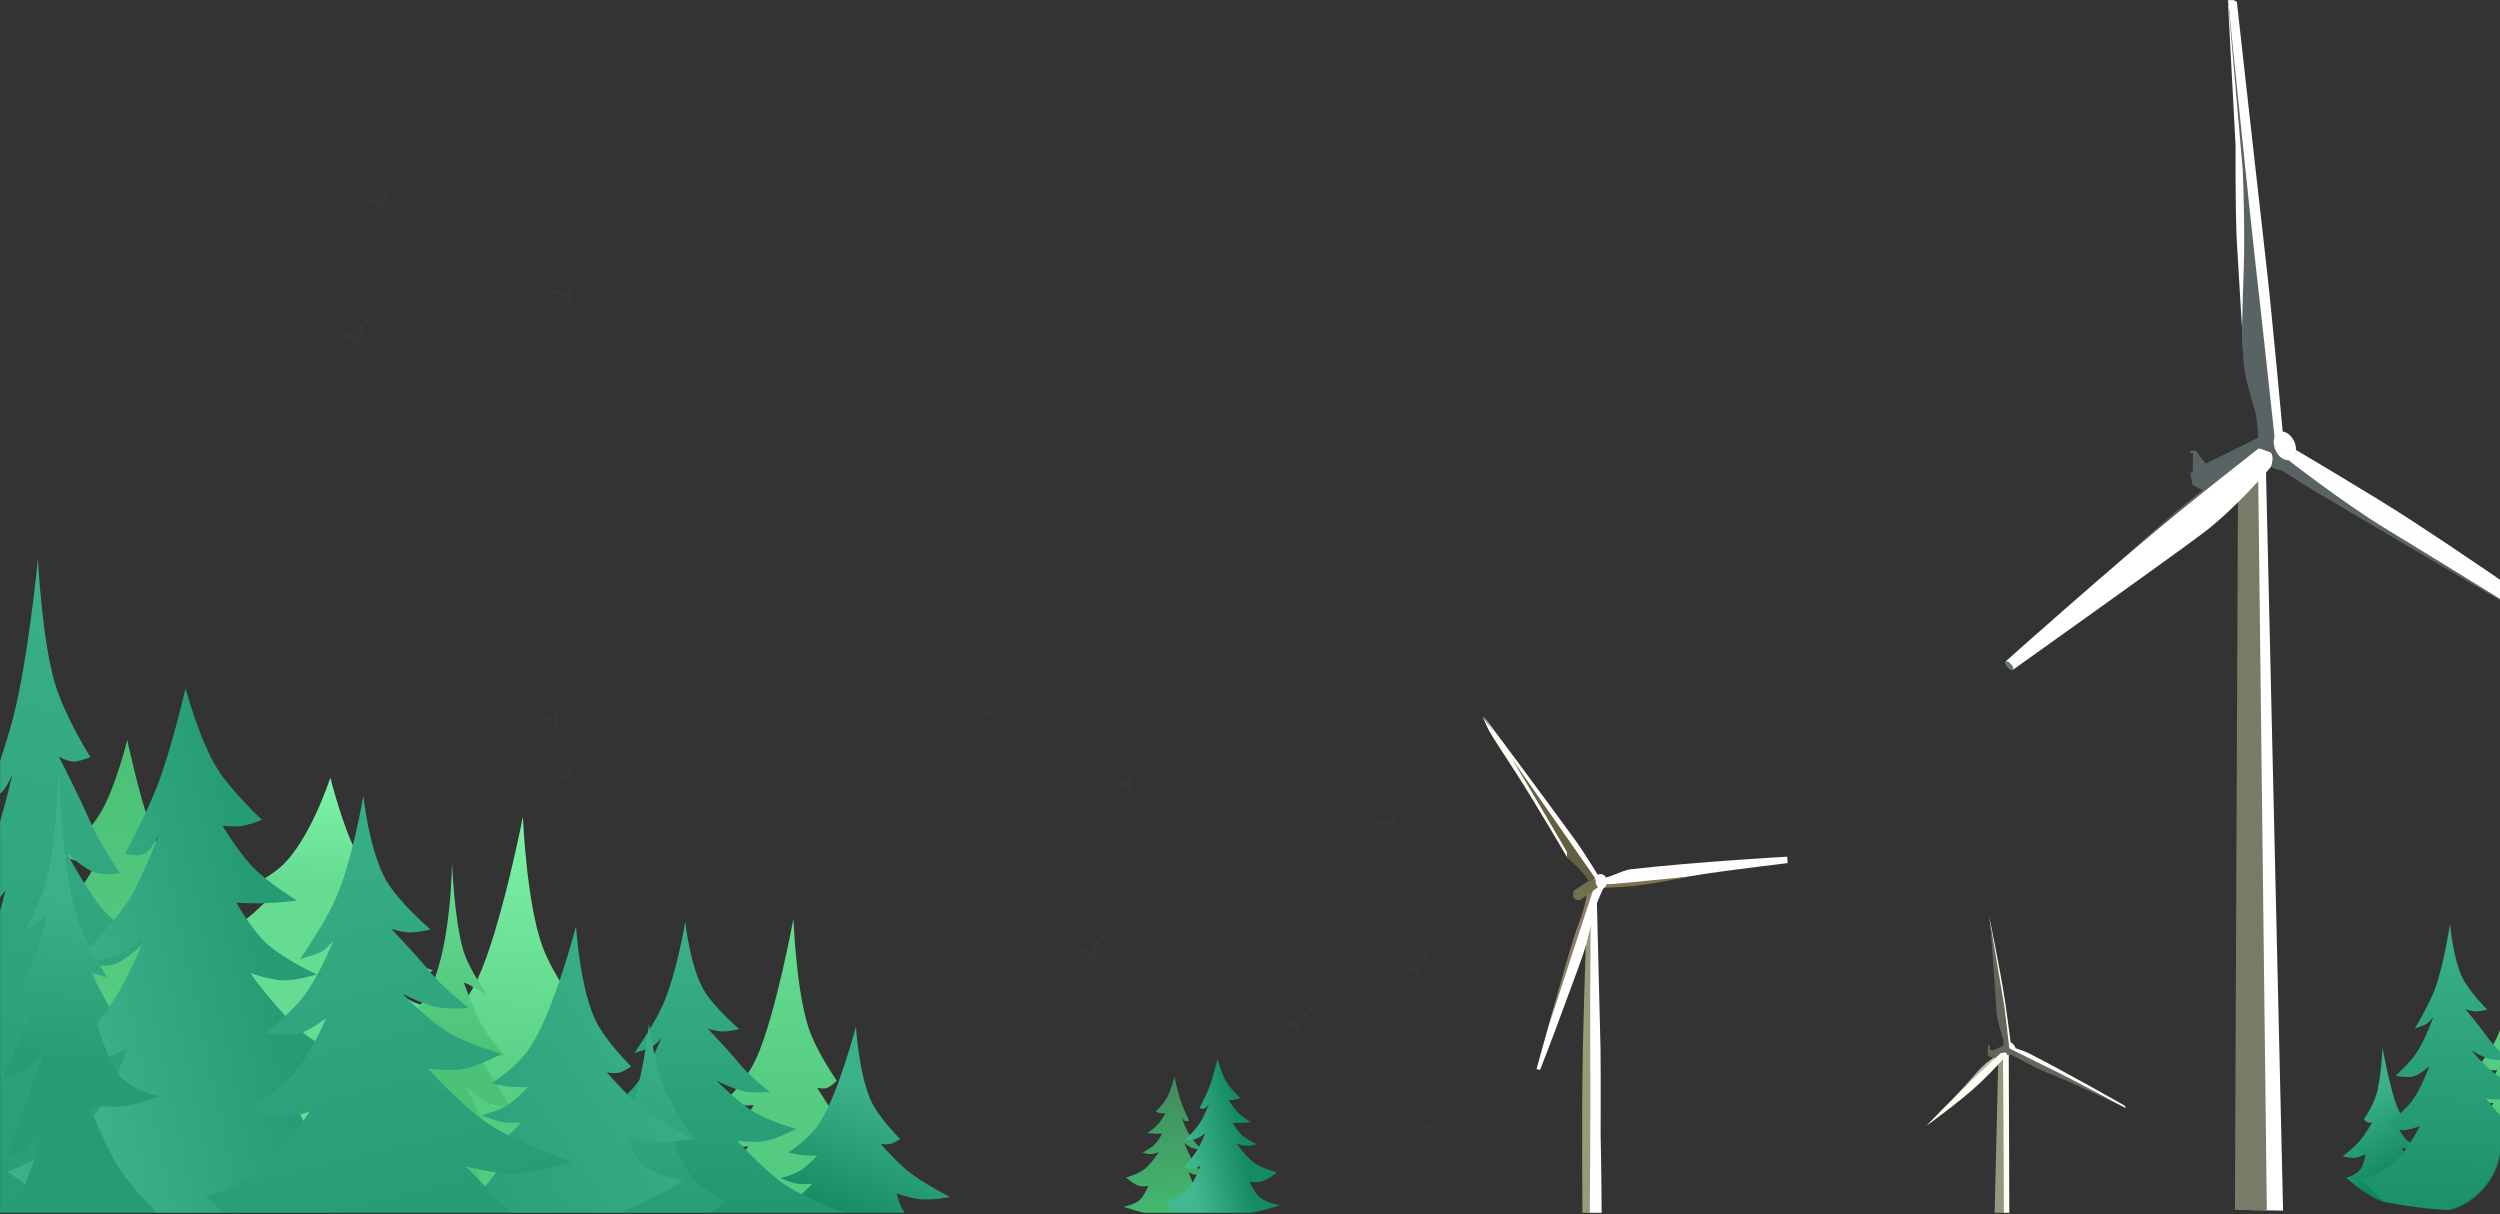 <svg width="1919" height="932" viewBox="0 0 1919 932" fill="none" xmlns="http://www.w3.org/2000/svg">
<rect x="0" y="0" width="1919" height="932" fill="#333333" stroke="none"/>
<mask id="mask0" mask-type="alpha" maskUnits="userSpaceOnUse" x="0" y="0" width="1920" height="932">
<path d="M0 0H1920V876.03C1920 906.406 1895.38 931.03 1865 931.03H0V0Z" fill="url(#paint0_linear)"/>
</mask>
<g mask="url(#mask0)">
<path d="M410.376 857.109L419.966 896.495L412.174 905.583L421.165 900.13L429.556 931.032H393.594L398.389 909.219L404.383 928.003L401.386 900.13L410.376 857.109Z" fill="#269C75"/>
<path d="M457.777 911.055L461.523 931.034H453.531L457.777 911.055Z" fill="#55CB81"/>
<path d="M1541.92 808.803L1542.34 932.283L1537.76 932.024L1537.5 811.982L1541.92 808.803Z" fill="#FFFEF5"/>
<path d="M1533.79 816.919L1531.06 931.648L1538.03 932.043L1537.5 811.985L1533.79 816.919Z" fill="#94967E"/>
<path d="M1517.68 822.867C1526.12 813.058 1535.98 808.472 1535.98 808.472L1499.39 843.093C1499.39 843.093 1509.23 832.677 1517.68 822.867Z" fill="#B8B8AD"/>
<path d="M1556.91 808.287C1553.29 806.449 1547.17 804.649 1547.17 804.649C1547.17 804.649 1546.66 803.072 1545.94 802.178C1545.17 801.22 1543.32 799.972 1543.32 799.972C1543.32 799.972 1541.01 781.411 1539.22 769.561C1535.28 743.556 1526.85 703.36 1526.85 703.36C1526.85 703.36 1532.58 743.635 1536.48 769.406C1538.41 782.112 1541.5 801.926 1541.5 801.926C1541.5 801.926 1540.58 806.044 1543.58 807.531C1544.78 808.125 1546.98 808.067 1546.98 808.067C1546.98 808.067 1554.64 813.444 1563.57 817.923C1570.87 821.587 1580.92 825.473 1588.32 828.927C1598.01 833.447 1631.68 850.587 1631.68 850.587L1631.09 848.839C1631.09 848.839 1586.58 823.342 1556.91 808.287Z" fill="#FFFDF7"/>
<path d="M1586.73 826.777C1604.41 835.822 1631.68 850.585 1631.68 850.585C1631.68 850.585 1589.61 830.37 1570.82 823.133C1557.76 817.592 1545.61 810.16 1544.47 809.98C1543.35 809.804 1542.65 809.685 1541.75 809.484C1537.92 810.638 1536.47 811.928 1536.47 811.928C1536.47 811.928 1534.68 812.292 1530.98 811.96C1529.04 811.786 1525.55 810.934 1525.63 809.599L1525.77 807.206C1525.84 805.871 1525.78 806.161 1525.86 805.497C1526.07 803.726 1526.04 802.42 1526.04 802.42C1526.04 802.42 1526.92 801.535 1527.4 802.498C1527.63 802.948 1527.15 805.226 1527.57 805.594C1528.21 806.149 1529.58 806.394 1529.58 806.394L1537.68 802.737L1537.93 798.293C1537.93 798.293 1532.6 783.245 1532.37 775.345C1532.14 767.444 1527.62 707.86 1527.62 707.86L1538.66 773.3L1542.37 804.717C1542.37 804.717 1545.62 806.367 1547.7 807.42C1562.89 815.094 1571.58 819.031 1586.73 826.777Z" fill="#64655D"/>
<path d="M1513.55 829.147C1499.62 842.541 1478.64 864.206 1478.64 864.206C1478.64 864.206 1504.43 845.717 1519.22 831.869C1528.01 823.643 1540.71 809.766 1540.71 809.766C1540.71 809.766 1540.43 808.236 1539.44 807.979C1538.45 807.722 1535.64 808.45 1535.64 808.45C1535.64 808.45 1522.07 820.951 1513.55 829.147Z" fill="#FFFEF5"/>
<path d="M1717.94 357.303L1739.08 349.204L1752.49 929.277L1718.47 928.683L1717.94 357.303Z" fill="white"/>
<path d="M1717.94 357.303L1733.2 349.102L1740.02 929.059L1715.53 928.632L1717.94 357.303Z" fill="#777C69"/>
<path d="M1743.93 347.95C1746.06 351.543 1743.75 358.635 1743.75 358.635C1743.75 358.635 1742.34 351.053 1738.57 349.192C1735.76 347.807 1730.55 349.052 1730.55 349.052C1730.55 349.052 1698.65 373.132 1678.64 389.118C1647.25 414.196 1599.99 455.437 1599.99 455.437C1599.99 455.437 1646.01 412.922 1676.89 387.306C1698.19 369.636 1732.44 343.296 1732.44 343.296C1732.44 343.296 1741.47 343.778 1743.93 347.95Z" fill="#5A6364"/>
<path d="M1539.4 507.819C1539.4 507.819 1620.79 434.99 1675.05 390.834C1697.75 372.353 1733.75 344.207 1733.75 344.207C1733.75 344.207 1741.23 344.551 1743.49 347.939C1745.7 351.269 1743.31 358.179 1743.31 358.179C1743.31 358.179 1716.47 390.221 1690.3 409.805C1664.13 429.388 1545.08 514.153 1545.08 514.153L1539.4 507.819Z" fill="#FFFFFD"/>
<path d="M1543.66 509.745C1545.23 511.514 1545.89 513.498 1545.13 514.177C1544.36 514.857 1542.47 513.973 1540.89 512.203C1539.32 510.434 1538.66 508.45 1539.43 507.771C1540.19 507.091 1542.09 507.975 1543.66 509.745Z" fill="#657576"/>
<path d="M1693.02 355.969L1733.9 335.751L1736.93 340.703L1690.88 376.417L1682.94 372.27L1681.32 362.89L1683.11 362.476L1683.37 347.784L1681.14 347.745L1681.17 345.964L1685.62 346.042L1693.02 355.969Z" fill="#5A6364"/>
<path d="M1746.22 343.986C1744.81 340.061 1742.62 346.595 1742.62 346.595C1742.62 346.595 1746.6 348 1743.76 357.748C1743.24 359.521 1752.15 361.458 1752.15 361.458C1752.15 361.458 1759.2 366.038 1764.12 369.242C1780.12 379.652 1981.36 497.285 1981.36 497.285C1981.36 497.285 1859.76 422.126 1824.5 401.024C1814.88 395.269 1758.09 353.104 1758.09 353.104C1758.09 353.104 1749.62 353.402 1746.22 343.986Z" fill="#5A6364"/>
<path d="M2027.71 520.823C2027.71 520.823 1921.1 444.903 1849.85 398.672C1820.03 379.323 1760.91 344.523 1760.91 344.523C1760.91 344.523 1764.04 349.571 1759.48 349.842C1753.69 350.186 1755.87 352.62 1755.87 352.62C1755.87 352.62 1798.92 386.327 1832.42 406.507C1865.91 426.687 2024.96 525.212 2024.96 525.212L2027.71 520.823Z" fill="#FEFFFD"/>
<path d="M1716 111.433C1716 111.433 1715.77 161.808 1716.95 184.486C1717.95 203.654 1721.79 264.288 1721.79 264.288L1725.8 238.973C1725.8 238.973 1724.06 134.563 1724.25 123.601C1724.44 112.64 1709.98 -2.68 1709.98 -2.68L1716 111.433Z" fill="#FEFFFD"/>
<path d="M1709.97 -2.683C1709.97 -2.683 1721.17 98.693 1728.1 183.342C1731 218.771 1745.89 337.741 1745.89 337.741C1745.89 337.741 1744.98 334.425 1749.1 332.453C1750.9 331.594 1752.23 331.615 1752.23 331.615C1752.23 331.615 1743.86 239.752 1739.37 200.907C1734.88 162.062 1717.02 1.448 1717.02 1.448L1709.97 -2.683Z" fill="#FEFFFD"/>
<path d="M1721.46 129.784C1721.46 129.784 1722.84 156.606 1722.6 192.152C1722.48 210.409 1720.13 255.793 1721.31 266.502C1722.48 277.21 1720.59 282.076 1731.13 316.106C1732.36 320.093 1733.46 335.297 1733.46 335.297L1733.32 343.756L1743.49 347.496L1745.81 342.638L1745.93 335.515C1745.93 335.515 1735.82 241.392 1731.33 202.547C1726.84 163.702 1709.97 -2.684 1709.97 -2.684L1721.46 129.784Z" fill="#5A6364"/>
<path d="M1761.16 339.115C1763.66 344.95 1762.44 351.08 1758.42 352.807C1754.4 354.533 1749.11 351.203 1746.6 345.367C1744.1 339.532 1745.32 333.402 1749.34 331.676C1753.36 329.949 1758.65 333.28 1761.16 339.115Z" fill="#FFFFFD"/>
<path d="M1371.88 657.592C1371.88 657.592 1302.98 661.433 1251.39 667.268C1248.68 667.575 1243.67 669.559 1240.16 671.012C1236.85 672.385 1232.31 673.785 1232.31 673.785L1233.4 679.066C1233.4 679.066 1262.9 677.366 1281.65 674.962C1292.93 673.518 1299.17 672.171 1310.41 670.526C1334.48 667.005 1372.18 662.539 1372.18 662.539L1371.88 657.592Z" fill="#FEFCFC"/>
<path d="M1230.87 681.512L1233.4 679.065L1296.42 672.91C1296.42 672.91 1269.85 678.534 1252.56 680.182C1244.12 680.987 1230.87 681.512 1230.87 681.512Z" fill="#7C744D"/>
<path d="M1214.68 934.588L1220.32 933.097C1220.32 933.097 1222.02 913.924 1221.88 902.445C1221.72 889.331 1221.89 882.338 1221.75 869.224C1221.75 869.224 1222.31 830.94 1222.09 806.182L1221.07 745.897L1221.07 683.639L1218.55 686.086C1218.55 686.086 1215.87 760.73 1214.95 808.147C1214.01 857.022 1214.68 934.588 1214.68 934.588Z" fill="#989B79"/>
<path d="M1220.32 933.097L1229.46 932.537C1229.46 932.537 1229.32 914.622 1229.18 903.144C1229.02 890.03 1228.79 882.679 1228.65 869.565C1228.65 869.565 1228.81 830.924 1228.59 806.166L1225.5 681.076L1221.07 683.639C1221.07 683.639 1220.42 760.072 1220.71 808.558C1221.01 857.441 1220.32 933.097 1220.32 933.097Z" fill="#FFFEFE"/>
<path d="M1227.29 672.946L1225.12 674.988C1225.12 674.988 1220.83 671.261 1217.33 666.299C1211.33 655.591 1201.39 643.596 1196.42 636.643C1174.69 606.273 1138.76 549.656 1138.76 549.656C1138.76 549.656 1181.68 607.132 1208.73 644.292C1216.41 654.844 1227.29 672.946 1227.29 672.946Z" fill="#FEFFFE"/>
<path d="M1187.01 626.528C1191.87 634.716 1201.97 652.347 1201.97 652.347L1204.03 654.894L1203.1 658.389C1203.1 658.389 1179.07 617.229 1163.16 592.469C1154.79 579.453 1144.21 563.839 1142.01 559.008C1139.8 554.178 1138.02 550.086 1138.02 550.086C1138.02 550.086 1147.09 561.983 1152.6 569.818C1168.58 592.528 1172.84 602.645 1187.01 626.528Z" fill="#FDFDF1"/>
<path d="M1219.46 676.1L1225.12 674.989L1160.22 581.953C1160.22 581.953 1181.73 617.523 1195.13 640.543C1197.98 645.434 1201.29 650.86 1202.39 653.084C1203.49 655.308 1202.14 657.3 1203.1 658.388C1204.05 659.475 1210.47 664.771 1214.48 669.531C1216.55 671.996 1219.46 676.1 1219.46 676.1Z" fill="#635F42"/>
<path d="M1182.15 821.237L1179.44 820.639C1179.44 820.639 1194.69 763.713 1206.99 728.047C1213.25 709.898 1223.26 681.98 1223.26 681.98L1227.4 680.962L1230.87 681.513C1230.87 681.513 1226.95 689.898 1225.53 694.063C1221.56 705.743 1221.11 712.057 1217.81 723.946C1214.55 735.757 1207.29 754.085 1202.52 767.28C1191.54 797.654 1182.15 821.237 1182.15 821.237Z" fill="#FEFFFE"/>
<path d="M1218.77 683.402L1223.26 681.981L1189.18 786.432C1189.18 786.432 1199.93 745.702 1208.02 719.964C1211.53 708.808 1214.94 702.202 1217.31 690.749C1217.96 687.601 1218.77 683.402 1218.77 683.402Z" fill="#8A8164"/>
<path d="M1233.61 676.375C1233.8 679.527 1231.75 682.218 1229.01 682.386C1226.28 682.553 1223.91 680.134 1223.72 676.981C1223.52 673.829 1225.58 671.138 1228.31 670.97C1231.05 670.803 1233.42 673.222 1233.61 676.375Z" fill="#FFFDFD"/>
<path d="M1208.09 683.671L1219.47 676.099L1225.13 674.988C1225.13 674.988 1224.57 676.691 1224.93 678.055C1225.29 679.381 1226.64 681.006 1226.64 681.006L1219.69 686.015L1212.74 691.025C1212.74 691.025 1209.16 690.91 1208.06 689.402C1206.83 687.718 1208.09 683.671 1208.09 683.671Z" fill="#70714F"/>
<path d="M273.496 654.401C262.67 633.439 253.574 596.915 253.574 596.915C253.574 596.915 237.801 645.814 215.182 665.655C202.306 676.949 177.61 687.249 177.61 687.249C177.61 687.249 184.566 689.679 189.187 689.961C198.648 690.538 212.555 682.978 212.555 682.978C212.555 682.978 197.871 699.427 186.56 707.284C173.966 716.033 151.399 723.962 151.399 723.962C151.399 723.962 163.644 730.651 172.185 731.821C183.138 733.321 200.158 727.411 200.158 727.411C200.158 727.411 179.243 743.185 164.867 751.533C154.169 757.746 136.721 765.868 136.721 765.868C136.721 765.868 148.605 774.928 157.464 776.208C166.637 777.534 180.79 771.707 180.79 771.707C180.79 771.707 172.264 788.211 164.09 796.197C152.111 807.902 126.562 815.31 126.562 815.31C126.562 815.31 149.163 823.173 163.658 821.011C172.187 819.738 184.703 813.982 184.703 813.982C184.703 813.982 177.991 835.335 167.917 843.435C153.343 855.154 121.352 847.475 121.352 847.475C121.352 847.475 147.132 873.161 167.226 883.137C222.985 910.816 272.258 897.927 323.362 861.413C343.632 846.929 368.337 815.143 368.337 815.143C368.337 815.143 328.507 823.655 310.325 809.028C301.041 801.559 292.166 783.846 292.166 783.846C292.166 783.846 318.46 795.636 333.91 789.638C343.637 785.863 355.128 772.684 355.128 772.684C355.128 772.684 331.458 775.344 317.988 769.465C306.56 764.477 292.77 749.107 292.77 749.107C292.77 749.107 304.014 752.439 311.319 751.957C319.914 751.39 332.364 744.928 332.364 744.928C332.364 744.928 304.621 735.955 293.245 721.812C285.835 712.599 277.496 691.713 277.496 691.713C277.496 691.713 287.823 701.421 293.634 699.48C297.31 698.252 305.383 692.266 305.383 692.266C305.383 692.266 282.263 671.375 273.496 654.401Z" fill="url(#paint1_linear)"/>
<path d="M648.279 915.874C656.494 926.565 674.132 930.756 674.132 930.756C674.132 930.756 634.373 965.623 606.26 972.517C569.961 981.419 513.336 953.43 513.336 953.43C513.336 953.43 534.427 955.703 545.182 945.44C552.685 938.282 560.548 919.881 560.548 919.881C560.548 919.881 550.772 923.702 545.632 919.585C541.998 916.673 538.374 907.945 538.374 907.945C544.966 905.832 549.024 906.523 555.255 902.533C563.91 896.99 574.3 879.92 574.3 879.92C574.3 879.92 567.432 880.628 563.113 879.698C557.871 878.57 550.161 873.693 550.161 873.693C550.161 873.693 559.766 870.085 565.227 865.371C571.12 860.284 578.579 848.393 578.579 848.393C578.579 848.393 571.736 848.808 567.392 848.171C562.987 847.524 556.255 845.076 556.255 845.076C556.255 845.076 571.702 832.206 581.093 811.083C595.25 779.241 609.046 705.305 609.046 705.305C609.046 705.305 611.076 759.927 620.648 788.877C626.762 807.369 642.321 829.541 642.321 829.541C642.321 829.541 637.961 834.113 634.763 835.138C631.903 836.055 627.306 834.99 627.306 834.99C627.306 834.99 638.814 853.978 647.315 864.126C659.09 878.182 680.376 893.52 680.376 893.52C680.376 893.52 665.5 897.652 656.087 895.912C647.856 894.391 639.407 889.833 639.407 889.833C639.407 889.833 641.535 907.096 648.279 915.874Z" fill="url(#paint2_linear)"/>
<path d="M10.12 883.416C-3.704 897.25 -33.225 902.462 -33.225 902.462C-33.225 902.462 18.539 920.595 52.634 925.764C96.801 932.46 124.825 943.992 166.573 925.776C184.621 917.902 209.759 897.64 209.759 897.64C209.759 897.64 172.134 881.809 155.934 860.063C144.21 844.326 134.222 812.756 134.222 812.756C134.222 812.756 142.076 818.053 147.629 819.309C155.683 821.132 168.471 816.623 168.471 816.623C168.471 816.623 148.952 792.133 139.245 774.011C132.071 760.619 123.425 737.953 123.425 737.953C123.425 737.953 132.368 745.717 138.809 749.014C149.255 754.359 167.403 755.266 167.403 755.266C167.403 755.266 143.55 730.389 132.442 710.495C123.763 694.95 114.606 667.657 114.606 667.657C114.606 667.657 118.906 678.66 124.335 681.103C128.505 682.98 135.725 680.877 135.725 680.877C135.725 680.877 122.602 654.018 115.95 635.805C106.633 610.293 97.679 567.969 97.679 567.969C97.679 567.969 88.902 603.724 77.747 622.923C68.783 638.349 49.865 657.575 49.865 657.575C49.865 657.575 57.864 661.153 63.233 661.856C67.657 662.436 74.622 661.63 74.622 661.63C74.622 661.63 64.484 679.735 56.114 689.277C46.455 700.288 28.035 712.566 28.035 712.566C28.035 712.566 40.767 714.188 48.956 714.425C55.628 714.617 66.041 714.085 66.041 714.085C66.041 714.085 57.088 730.844 49.391 739.422C38.239 751.849 15.617 762.824 15.617 762.824C15.617 762.824 28.289 767.119 36.577 766.955C44.866 766.79 57.38 761.996 57.38 761.996C57.38 761.996 37.391 792.81 20.165 805.926C3.573 818.559 -26.937 827.32 -26.937 827.32C-26.937 827.32 -6.234 846.554 9.526 849.329C17.601 850.751 30.408 848.914 30.408 848.914C30.408 848.914 20.679 872.848 10.12 883.416Z" fill="url(#paint3_linear)"/>
<path d="M450.542 874.654C460.793 887.238 482.783 892.192 482.783 892.192C482.783 892.192 433.27 933.141 398.24 941.209C353.007 951.628 282.396 918.633 282.396 918.633C282.396 918.633 308.686 921.335 322.079 909.281C331.421 900.873 341.2 879.244 341.2 879.244C341.2 879.244 329.02 883.724 322.608 878.875C318.074 875.446 313.548 865.177 313.548 865.177C321.762 862.7 326.819 863.519 334.581 858.835C345.362 852.328 358.29 832.268 358.29 832.268C358.29 832.268 349.732 833.091 344.347 831.991C337.813 830.657 328.197 824.912 328.197 824.912C328.197 824.912 340.164 820.681 346.965 815.145C354.303 809.171 363.585 795.197 363.585 795.197C363.585 795.197 355.057 795.676 349.642 794.92C344.151 794.154 335.757 791.265 335.757 791.265C335.757 791.265 354.994 776.151 366.674 751.323C384.28 713.896 401.384 626.965 401.384 626.965C401.384 626.965 403.981 691.205 415.947 725.264C423.59 747.019 443.011 773.116 443.011 773.116C443.011 773.116 437.582 778.487 433.597 779.688C430.034 780.763 424.301 779.504 424.301 779.504C424.301 779.504 438.669 801.849 449.277 813.796C463.97 830.343 490.52 848.41 490.52 848.41C490.52 848.41 471.984 853.249 460.25 851.189C449.988 849.389 439.452 844.017 439.452 844.017C439.452 844.017 442.125 864.321 450.542 874.654Z" fill="url(#paint4_linear)"/>
<path d="M296.19 904.593C283.13 919.243 256.757 937.007 256.757 937.007C256.757 937.007 323.747 943.913 366.869 943.86C379.558 943.844 399.356 943.215 399.356 943.215C399.356 943.215 387.731 932.991 381.549 925.493C368.795 910.025 358.272 880.767 358.272 880.767C358.272 880.767 366.05 887.929 370.963 891.813C377.716 897.151 388.574 898.241 388.574 898.241C388.574 898.241 380.651 881.882 375.607 871.386C368.475 856.543 357.446 833.337 357.446 833.337C357.446 833.337 367.08 843.034 375.175 846.541C381.567 849.311 392.746 850.711 392.746 850.711C392.746 850.711 384.75 838.558 379.898 830.632C373.574 820.302 364.432 803.826 364.432 803.826C364.432 803.826 369.892 809.1 374.546 810.403C379.199 811.706 387.041 810.155 387.041 810.155C387.041 810.155 374.744 795.943 369.116 785.658C363.656 775.679 356.07 754.285 356.07 754.285C361.956 755.933 367.834 761.324 373.72 762.972C373.72 762.972 360.081 744.524 355.638 729.44C348.506 705.229 346.961 661.83 346.961 661.83C346.961 661.83 346.532 723.947 331.12 757.039C323.634 773.113 306.72 791.415 306.72 791.415L319.175 788.908L304.574 811.792L319.49 806.977C319.49 806.977 310.268 832.691 300.166 845.77C290.19 858.688 262.956 862.324 262.956 862.324C262.956 862.324 287.756 869.28 300.559 868.356C308.346 867.795 320.551 867.96 320.551 867.96C320.551 867.96 307.781 891.592 296.19 904.593Z" fill="url(#paint5_linear)"/>
<path d="M697.362 934.173C705.632 941.632 723.292 944.645 723.292 944.645C723.292 944.645 683.722 968.567 655.65 973.174C619.402 979.123 562.633 959.38 562.633 959.38C562.633 959.38 583.734 961.084 594.434 954.036C601.897 949.121 609.662 936.415 609.662 936.415C609.662 936.415 599.907 939.004 594.746 936.119C591.096 934.079 587.426 928.008 587.426 928.008C594.006 926.583 598.067 927.088 604.276 924.36C612.901 920.571 623.198 908.803 623.198 908.803C623.198 908.803 616.335 909.252 612.011 908.581C606.764 907.768 599.029 904.341 599.029 904.341C599.029 904.341 608.614 901.898 614.049 898.664C619.914 895.175 627.308 886.979 627.308 886.979C627.308 886.979 620.469 887.225 616.121 886.757C611.714 886.282 604.969 884.544 604.969 884.544C604.969 884.544 620.345 875.718 629.623 861.136C643.609 839.153 657.008 787.995 657.008 787.995C657.008 787.995 659.329 825.864 669.055 845.986C675.267 858.84 690.944 874.301 690.944 874.301C690.944 874.301 686.608 877.444 683.416 878.135C680.561 878.753 675.958 877.987 675.958 877.987C675.958 877.987 687.567 891.217 696.121 898.302C707.97 908.115 729.336 918.875 729.336 918.875C729.336 918.875 714.484 921.648 705.063 920.385C696.824 919.281 688.351 916.071 688.351 916.071C688.351 916.071 690.571 928.048 697.362 934.173Z" fill="url(#paint6_linear)"/>
<path d="M1811.95 897.429C1808.45 902.169 1800.93 904.038 1800.93 904.038C1800.93 904.038 1817.86 919.452 1829.83 922.487C1845.3 926.405 1869.45 913.971 1869.45 913.971C1869.45 913.971 1860.46 914.992 1855.88 910.454C1852.69 907.288 1849.34 899.144 1849.34 899.144C1849.34 899.144 1853.51 900.83 1855.7 899.003C1857.25 897.711 1858.8 893.843 1858.8 893.843C1855.99 892.912 1854.26 893.221 1851.61 891.458C1847.92 889.008 1843.5 881.456 1843.5 881.456C1843.5 881.456 1846.43 881.764 1848.27 881.35C1850.51 880.847 1853.8 878.682 1853.8 878.682C1853.8 878.682 1849.7 877.09 1847.38 875.006C1844.87 872.757 1841.7 867.496 1841.7 867.496C1841.7 867.496 1844.61 867.675 1846.47 867.39C1848.34 867.1 1851.21 866.012 1851.21 866.012C1851.21 866.012 1844.64 860.322 1840.65 850.974C1834.63 836.881 1828.79 804.146 1828.79 804.146C1828.79 804.146 1827.89 828.338 1823.8 841.166C1821.18 849.36 1814.54 859.19 1814.54 859.19C1814.54 859.19 1816.4 861.212 1817.76 861.664C1818.98 862.068 1820.94 861.593 1820.94 861.593C1820.94 861.593 1816.02 870.01 1812.39 874.51C1807.37 880.743 1798.29 887.551 1798.29 887.551C1798.29 887.551 1804.62 889.371 1808.64 888.594C1812.15 887.914 1815.75 885.89 1815.75 885.89C1815.75 885.89 1814.83 893.537 1811.95 897.429Z" fill="url(#paint7_linear)"/>
<path d="M589.193 935.835L620.335 968.316C620.335 968.316 607.861 973.293 599.687 975.872C544.509 993.283 452.357 974.94 452.357 974.94L428.465 954.552C428.465 954.552 451.819 946.952 464.203 937.337C478.003 926.623 492.794 902.058 492.794 902.058C492.794 902.058 481.476 906.385 474.08 905.67C467.199 905.004 457.403 899.365 457.403 899.365C457.403 899.365 475.082 888.147 483.887 877.984C493.641 866.726 503.121 844.511 503.121 844.511C503.121 844.511 493.444 852.201 486.167 854.132C478.393 856.194 465.658 853.725 465.658 853.725C465.658 853.725 480.726 841.906 488.413 832.27C498.137 820.081 507.682 796.806 507.682 796.806C507.682 796.806 502.616 803.116 498.221 804.584L486.964 808.344C486.964 808.344 501.282 787.617 508.097 772.917C519.149 749.08 526.021 707.554 526.021 707.554C526.021 707.554 529.613 741.622 540.036 759.61C548.165 773.637 567.484 790.027 567.484 790.027C567.484 790.027 559.131 791.853 554.398 791.759C549.665 791.665 543.246 789.546 543.246 789.546C543.246 789.546 559.497 806.612 567.034 815.907C575.151 825.918 590.891 838.287 590.891 838.287C590.891 838.287 579.435 839.159 572.246 837.917C563.152 836.345 550.011 829.509 550.011 829.509C550.011 829.509 566.659 846.507 579.427 853.991C590.935 860.736 610.915 866.564 610.915 866.564C610.915 866.564 596.543 874.492 586.503 876.037C578.575 877.258 565.994 875.63 565.994 875.63C565.994 875.63 585.761 897.557 600.865 908.186C619.949 921.616 654.52 933.148 654.52 933.148C654.52 933.148 631.944 940.543 617.091 940.371C606.071 940.244 589.193 935.835 589.193 935.835Z" fill="url(#paint8_linear)"/>
<path d="M1965.02 875.265C1970.69 883.786 1982.88 887.126 1982.88 887.126C1982.88 887.126 1955.42 914.914 1936 920.409C1910.93 927.504 1871.82 905.197 1871.82 905.197C1871.82 905.197 1886.39 907.008 1893.82 898.829C1899 893.124 1904.43 878.458 1904.43 878.458C1904.43 878.458 1897.68 881.504 1894.13 878.223C1891.62 875.902 1889.11 868.946 1889.11 868.946C1893.67 867.262 1896.47 867.813 1900.77 864.632C1906.75 860.215 1913.93 846.61 1913.93 846.61C1913.93 846.61 1909.18 847.174 1906.2 846.433C1902.58 845.535 1897.26 841.648 1897.26 841.648C1897.26 841.648 1903.89 838.772 1907.66 835.015C1911.73 830.961 1916.88 821.484 1916.88 821.484C1916.88 821.484 1912.16 821.815 1909.16 821.307C1906.11 820.791 1901.46 818.84 1901.46 818.84C1901.46 818.84 1912.13 808.583 1918.62 791.748C1928.4 766.371 1937.92 707.446 1937.92 707.446C1937.92 707.446 1939.33 750.978 1945.94 774.051C1950.16 788.788 1960.91 806.459 1960.91 806.459C1960.91 806.459 1957.9 810.103 1955.69 810.92C1953.71 811.651 1950.54 810.802 1950.54 810.802C1950.54 810.802 1958.48 825.935 1964.36 834.023C1972.49 845.225 1987.19 857.45 1987.19 857.45C1987.19 857.45 1976.92 860.743 1970.41 859.356C1964.73 858.143 1958.89 854.511 1958.89 854.511C1958.89 854.511 1960.36 868.269 1965.02 875.265Z" fill="url(#paint9_linear)"/>
<path d="M1924.21 891.172L1945.72 917.06C1945.72 917.06 1937.11 921.026 1931.46 923.082C1893.35 936.958 1829.71 922.339 1829.71 922.339L1813.21 906.089C1813.21 906.089 1829.34 900.032 1837.89 892.37C1847.42 883.831 1857.63 864.253 1857.63 864.253C1857.63 864.253 1849.82 867.702 1844.71 867.132C1839.96 866.601 1833.19 862.106 1833.19 862.106C1833.19 862.106 1845.4 853.166 1851.48 845.066C1858.22 836.094 1864.77 818.389 1864.77 818.389C1864.77 818.389 1858.08 824.518 1853.06 826.056C1847.69 827.7 1838.89 825.732 1838.89 825.732C1838.89 825.732 1849.3 816.313 1854.61 808.633C1861.33 798.919 1867.92 780.369 1867.92 780.369C1867.92 780.369 1864.42 785.398 1861.38 786.568L1853.61 789.564C1853.61 789.564 1863.5 773.046 1868.2 761.33C1875.84 742.332 1880.58 709.237 1880.58 709.237C1880.58 709.237 1883.06 736.389 1890.26 750.724C1895.88 761.904 1909.22 774.966 1909.22 774.966C1909.22 774.966 1903.45 776.421 1900.18 776.346C1896.91 776.271 1892.48 774.583 1892.48 774.583C1892.48 774.583 1903.7 788.184 1908.91 795.592C1914.52 803.571 1925.39 813.428 1925.39 813.428C1925.39 813.428 1917.47 814.124 1912.51 813.133C1906.23 811.881 1897.15 806.433 1897.15 806.433C1897.15 806.433 1908.65 819.98 1917.47 825.944C1925.42 831.32 1939.22 835.965 1939.22 835.965C1939.22 835.965 1929.29 842.283 1922.36 843.515C1916.88 844.488 1908.19 843.191 1908.19 843.191C1908.19 843.191 1921.84 860.665 1932.27 869.137C1945.46 879.84 1969.33 889.031 1969.33 889.031C1969.33 889.031 1953.74 894.925 1943.48 894.788C1935.87 894.686 1924.21 891.172 1924.21 891.172Z" fill="url(#paint10_linear)"/>
<path d="M88.915 851.271L119.583 911C119.583 911 107.032 920.444 98.817 925.368C43.363 958.604 -48.543 926.139 -48.543 926.139L-72.138 888.721C-72.138 888.721 -48.664 874.225 -36.134 856.18C-22.17 836.068 -7.01 790.247 -7.01 790.247C-7.01 790.247 -18.395 798.466 -25.783 797.264C-32.656 796.146 -42.371 785.85 -42.371 785.85C-42.371 785.85 -24.52 764.739 -15.56 745.737C-5.636 724.686 4.177 683.313 4.177 683.313C4.177 683.313 -5.617 697.744 -12.925 701.448C-20.732 705.407 -33.434 701.041 -33.434 701.041C-33.434 701.041 -18.186 678.861 -10.353 660.854C-0.445 638.077 9.449 594.736 9.449 594.736C9.449 594.736 4.289 606.528 -0.13 609.326L-11.446 616.492C-11.446 616.492 3.185 577.798 10.221 550.411C21.63 506.003 29.123 428.85 29.123 428.85C29.123 428.85 32.208 491.991 42.367 525.184C50.289 551.068 69.37 581.145 69.37 581.145C69.37 581.145 60.987 584.674 56.255 584.58C51.522 584.486 45.132 580.664 45.132 580.664C45.132 580.664 61.134 612.048 68.534 629.164C76.505 647.599 92.066 670.276 92.066 670.276C92.066 670.276 80.593 672.09 73.421 669.906C64.348 667.145 51.304 654.687 51.304 654.687C51.304 654.687 67.704 685.938 80.364 699.605C91.776 711.923 111.675 722.396 111.675 722.396C111.675 722.396 97.181 737.346 87.115 740.384C79.166 742.783 66.606 739.977 66.606 739.977C66.606 739.977 86.052 780.318 101.002 799.78C119.892 824.371 154.301 845.178 154.301 845.178C154.301 845.178 131.609 859.28 116.754 859.213C105.733 859.164 88.915 851.271 88.915 851.271Z" fill="url(#paint11_linear)"/>
<path d="M455.916 942.978C462.33 943.239 514.73 938.774 521.103 937.554C553.995 931.257 556.254 921.456 556.254 921.456C556.254 921.456 537.403 912.947 528.717 900.756C521.715 890.928 515.3 870.259 515.3 870.259L533.833 873.986C533.833 873.986 516.162 851.716 508.971 833.185C502.404 816.262 498.169 785.945 498.169 785.945C498.169 785.945 492.646 840.163 478.175 866.163C472.513 876.338 461.499 889.345 461.499 889.345C461.499 889.345 467.17 889.912 470.794 889.53C475.415 889.042 482.473 886.402 482.473 886.402C482.473 886.402 471.081 909.496 460.973 919.566C451.894 928.609 435.117 935.847 435.117 935.847C435.117 935.847 447.552 942.639 455.916 942.978Z" fill="url(#paint12_linear)"/>
<path d="M492.463 893.247C502.772 902.544 524.782 906.299 524.782 906.299C524.782 906.299 475.463 936.117 440.473 941.859C395.292 949.274 324.535 924.665 324.535 924.665C324.535 924.665 350.836 926.789 364.172 918.005C373.475 911.878 383.152 896.042 383.152 896.042C383.152 896.042 370.994 899.269 364.561 895.673C360.011 893.13 355.438 885.563 355.438 885.563C363.639 883.787 368.7 884.416 376.439 881.016C387.189 876.293 400.024 861.626 400.024 861.626C400.024 861.626 391.47 862.185 386.081 861.349C379.541 860.335 369.899 856.064 369.899 856.064C369.899 856.064 381.846 853.02 388.62 848.989C395.931 844.639 405.147 834.423 405.147 834.423C405.147 834.423 396.622 834.731 391.204 834.147C385.71 833.555 377.303 831.389 377.303 831.389C377.303 831.389 396.469 820.388 408.033 802.212C425.464 774.813 442.166 711.048 442.166 711.048C442.166 711.048 445.059 758.249 457.181 783.33C464.924 799.35 484.463 818.622 484.463 818.622C484.463 818.622 479.06 822.539 475.081 823.4C471.523 824.171 465.785 823.216 465.785 823.216C465.785 823.216 480.254 839.705 490.917 848.536C505.685 860.768 532.316 874.18 532.316 874.18C532.316 874.18 513.804 877.636 502.061 876.062C491.793 874.685 481.232 870.684 481.232 870.684C481.232 870.684 483.999 885.612 492.463 893.247Z" fill="url(#paint13_linear)"/>
<path d="M250.134 883.78C267.08 899.39 303.228 905.317 303.228 905.317C303.228 905.317 239.891 925.641 198.161 931.397C144.105 938.852 109.818 951.787 58.68 931.189C36.573 922.285 5.764 899.414 5.764 899.414C5.764 899.414 51.798 881.655 71.592 857.193C85.917 839.49 98.091 803.95 98.091 803.95C98.091 803.95 88.485 809.901 81.689 811.306C71.833 813.343 56.171 808.239 56.171 808.239C56.171 808.239 80.024 780.693 91.876 760.3C100.635 745.23 111.181 719.716 111.181 719.716C111.181 719.716 100.247 728.444 92.366 732.145C79.588 738.146 57.374 739.132 57.374 739.132C57.374 739.132 86.531 711.158 100.095 688.771C110.694 671.279 121.857 640.555 121.857 640.555C121.857 640.555 116.612 652.94 109.97 655.681C104.868 657.787 96.027 655.405 96.027 655.405C96.027 655.405 112.046 625.177 120.157 604.675C131.519 575.957 142.409 528.304 142.409 528.304C142.409 528.304 153.214 568.594 166.903 590.24C177.902 607.633 201.094 629.325 201.094 629.325C201.094 629.325 191.308 633.339 184.737 634.121C179.322 634.765 170.794 633.844 170.794 633.844C170.794 633.844 183.236 654.257 193.498 665.02C205.342 677.442 227.912 691.307 227.912 691.307C227.912 691.307 212.328 693.109 202.304 693.359C194.137 693.564 181.389 692.944 181.389 692.944C181.389 692.944 192.377 711.838 201.814 721.514C215.486 735.533 243.199 747.94 243.199 747.94C243.199 747.94 227.694 752.753 217.547 752.552C207.4 752.35 192.073 746.925 192.073 746.925C192.073 746.925 216.595 781.673 237.705 796.479C258.038 810.74 295.402 820.668 295.402 820.668C295.402 820.668 270.091 842.291 250.802 845.387C240.92 846.973 225.239 844.88 225.239 844.88C225.239 844.88 237.189 871.857 250.134 883.78Z" fill="url(#paint14_linear)"/>
<path d="M875.383 920.619C871.263 924.742 862.465 926.295 862.465 926.295C862.465 926.295 877.892 931.699 888.053 933.24C901.216 935.235 909.568 938.672 922.01 933.243C927.389 930.896 934.881 924.858 934.881 924.858C934.881 924.858 923.667 920.14 918.839 913.659C915.345 908.969 912.369 899.56 912.369 899.56C912.369 899.56 914.709 901.139 916.364 901.513C918.764 902.057 922.576 900.713 922.576 900.713C922.576 900.713 916.759 893.414 913.866 888.013C911.728 884.022 909.151 877.267 909.151 877.267C909.151 877.267 911.816 879.581 913.736 880.563C916.849 882.157 922.257 882.427 922.257 882.427C922.257 882.427 915.149 875.013 911.838 869.084C909.252 864.451 906.523 856.317 906.523 856.317C906.523 856.317 907.804 859.596 909.422 860.324C910.665 860.884 912.816 860.257 912.816 860.257C912.816 860.257 908.906 852.252 906.923 846.824C904.147 839.221 901.478 826.608 901.478 826.608C901.478 826.608 898.862 837.264 895.538 842.985C892.866 847.583 887.228 853.312 887.228 853.312C887.228 853.312 889.612 854.379 891.212 854.588C892.531 854.761 894.606 854.521 894.606 854.521C894.606 854.521 891.585 859.917 889.09 862.76C886.212 866.042 880.722 869.701 880.722 869.701C880.722 869.701 884.517 870.185 886.957 870.255C888.946 870.312 892.049 870.154 892.049 870.154C892.049 870.154 889.381 875.148 887.087 877.705C883.763 881.408 877.021 884.679 877.021 884.679C877.021 884.679 880.798 885.959 883.268 885.91C885.738 885.861 889.468 884.432 889.468 884.432C889.468 884.432 883.511 893.616 878.377 897.525C873.432 901.29 864.339 903.901 864.339 903.901C864.339 903.901 870.509 909.633 875.206 910.46C877.613 910.884 881.429 910.336 881.429 910.336C881.429 910.336 878.53 917.469 875.383 920.619Z" fill="url(#paint15_linear)"/>
<path d="M966.64 918.711C971.69 923.363 982.463 925.13 982.463 925.13C982.463 925.13 963.587 931.187 951.15 932.902C935.04 935.124 924.822 938.979 909.581 932.84C902.993 930.187 893.811 923.371 893.811 923.371C893.811 923.371 907.53 918.078 913.429 910.788C917.699 905.512 921.327 894.92 921.327 894.92C921.327 894.92 918.464 896.693 916.439 897.112C913.501 897.719 908.834 896.198 908.834 896.198C908.834 896.198 915.942 887.989 919.475 881.911C922.085 877.42 925.228 869.816 925.228 869.816C925.228 869.816 921.969 872.417 919.621 873.52C915.813 875.308 909.192 875.602 909.192 875.602C909.192 875.602 917.882 867.265 921.924 860.593C925.083 855.38 928.41 846.224 928.41 846.224C928.41 846.224 926.846 849.915 924.867 850.732C923.347 851.36 920.712 850.65 920.712 850.65C920.712 850.65 925.486 841.641 927.903 835.531C931.289 826.972 934.535 812.77 934.535 812.77C934.535 812.77 937.755 824.778 941.835 831.229C945.113 836.412 952.024 842.877 952.024 842.877C952.024 842.877 949.108 844.073 947.15 844.306C945.536 844.499 942.994 844.224 942.994 844.224C942.994 844.224 946.702 850.307 949.761 853.515C953.29 857.217 960.017 861.349 960.017 861.349C960.017 861.349 955.372 861.886 952.385 861.961C949.951 862.022 946.152 861.837 946.152 861.837C946.152 861.837 949.426 867.468 952.239 870.352C956.314 874.53 964.573 878.227 964.573 878.227C964.573 878.227 959.952 879.662 956.928 879.602C953.904 879.542 949.336 877.925 949.336 877.925C949.336 877.925 956.644 888.281 962.935 892.693C968.995 896.943 980.131 899.902 980.131 899.902C980.131 899.902 972.587 906.346 966.839 907.269C963.894 907.742 959.22 907.118 959.22 907.118C959.22 907.118 962.782 915.158 966.64 918.711Z" fill="url(#paint16_linear)"/>
<path d="M91.241 896.385C103.295 915.237 127.712 938.024 127.712 938.024C127.712 938.024 65.362 947.438 25.256 947.681C13.455 947.752 -4.955 947.081 -4.955 947.081C-4.955 947.081 5.922 933.773 11.719 924.032C23.679 903.934 33.651 866.017 33.651 866.017C33.651 866.017 26.372 875.335 21.777 880.394C15.463 887.346 5.357 888.835 5.357 888.835C5.357 888.835 12.83 867.619 17.587 854.008C24.315 834.758 34.719 804.665 34.719 804.665C34.719 804.665 25.698 817.276 18.147 821.871C12.184 825.499 1.777 827.391 1.777 827.391C1.777 827.391 9.291 811.615 13.855 801.328C19.801 787.923 28.409 766.546 28.409 766.546C28.409 766.546 23.297 773.408 18.96 775.127C14.624 776.845 7.341 774.896 7.341 774.896C7.341 774.896 18.868 756.425 24.167 743.082C29.309 730.137 36.499 702.411 36.499 702.411C31.014 704.585 25.513 711.601 20.028 713.775C20.028 713.775 32.83 689.815 37.058 670.274C43.845 638.909 45.556 582.767 45.556 582.767C45.556 582.767 45.562 663.103 59.688 705.794C66.548 726.529 82.164 750.078 82.164 750.078L70.595 746.926L84.03 776.418L70.189 770.298C70.189 770.298 78.603 803.489 87.915 820.333C97.113 836.968 122.419 841.475 122.419 841.475C122.419 841.475 99.309 850.65 87.407 849.548C80.168 848.878 68.816 849.179 68.816 849.179C68.816 849.179 80.543 879.653 91.241 896.385Z" fill="url(#paint17_linear)"/>
<path d="M357.639 895.318L396.455 935.803C396.455 935.803 380.908 942.006 370.719 945.221C301.944 966.923 187.085 944.06 187.085 944.06L157.306 918.647C157.306 918.647 186.414 909.174 201.849 897.191C219.051 883.836 237.485 853.218 237.485 853.218C237.485 853.218 223.379 858.612 214.16 857.72C205.584 856.89 193.374 849.861 193.374 849.861C193.374 849.861 215.409 835.879 226.384 823.212C238.541 809.18 250.358 781.49 250.358 781.49C250.358 781.49 238.296 791.075 229.226 793.482C219.536 796.052 203.663 792.974 203.663 792.974C203.663 792.974 222.444 778.244 232.025 766.233C244.145 751.04 256.042 722.03 256.042 722.03C256.042 722.03 249.729 729.895 244.25 731.725L230.22 736.411C230.22 736.411 248.065 710.577 256.56 692.254C270.335 662.543 278.901 610.784 278.901 610.784C278.901 610.784 283.377 653.248 296.37 675.668C306.501 693.152 330.581 713.58 330.581 713.58C330.581 713.58 320.169 715.856 314.27 715.739C308.371 715.622 300.37 712.981 300.37 712.981C300.37 712.981 320.625 734.252 330.019 745.838C340.137 758.316 359.755 773.732 359.755 773.732C359.755 773.732 345.476 774.819 336.516 773.271C325.182 771.312 308.802 762.792 308.802 762.792C308.802 762.792 329.552 783.978 345.466 793.306C359.811 801.714 384.714 808.978 384.714 808.978C384.714 808.978 366.8 818.859 354.287 820.785C344.404 822.307 328.724 820.278 328.724 820.278C328.724 820.278 353.362 847.607 372.187 860.856C395.974 877.595 439.063 891.969 439.063 891.969C439.063 891.969 410.924 901.186 392.412 900.972C378.676 900.813 357.639 895.318 357.639 895.318Z" fill="url(#paint18_linear)"/>
<path d="M413 593.871L432.672 595.095C432.672 595.095 434.853 591.172 437.974 588.45L445.966 581.48C445.966 581.48 438.588 589.828 437.172 593.097C435.003 598.104 435.976 602.39 435.976 602.39C435.976 602.39 432.321 598.512 428.172 597.034C423.247 595.279 413 593.871 413 593.871Z" fill="#545454" fill-opacity="0.1"/>
<path d="M813.66 724.211L837.084 729.146C837.084 729.146 840.472 723.728 844.756 720.225L855.727 711.255C855.727 711.255 845.226 722.348 842.886 726.926C839.302 733.94 839.637 740.394 839.637 740.394C839.637 740.394 835.996 734.111 831.293 731.278C825.711 727.914 813.66 724.211 813.66 724.211Z" fill="#545454" fill-opacity="0.1"/>
<path d="M405 548.344L424.692 549.925C424.692 549.925 426.876 544.858 430 541.344L438 532.344C438 532.344 430.614 543.123 429.197 547.344C427.026 553.809 428 559.344 428 559.344C428 559.344 424.341 554.336 420.188 552.427C415.258 550.162 405 548.344 405 548.344Z" fill="#545454" fill-opacity="0.1"/>
<path d="M250 254.909L273.273 256.777C273.273 256.777 275.853 250.79 279.545 246.636L289 236C289 236 280.272 248.739 278.597 253.727C276.031 261.368 277.182 267.909 277.182 267.909C277.182 267.909 272.858 261.991 267.949 259.735C262.123 257.058 250 254.909 250 254.909Z" fill="#545454" fill-opacity="0.1"/>
<path d="M411 221.946L434.273 223.522C434.273 223.522 436.853 218.473 440.545 214.97L450 206C450 206 441.272 216.743 439.597 220.949C437.031 227.393 438.182 232.909 438.182 232.909C438.182 232.909 433.858 227.918 428.949 226.016C423.123 223.758 411 221.946 411 221.946Z" fill="#545454" fill-opacity="0.1"/>
<path d="M268 152.427L291.273 154.002C291.273 154.002 293.853 148.953 297.545 145.45L307 136.48C307 136.48 298.272 147.223 296.597 151.43C294.031 157.874 295.182 163.39 295.182 163.39C295.182 163.39 290.858 158.398 285.949 156.496C280.123 154.239 268 152.427 268 152.427Z" fill="#545454" fill-opacity="0.1"/>
<path d="M172 100.404L185.725 101.333C185.725 101.333 187.247 98.356 189.424 96.29L195 91C195 91 189.852 97.335 188.865 99.816C187.351 103.616 188.03 106.869 188.03 106.869C188.03 106.869 185.48 103.926 182.585 102.804C179.149 101.473 172 100.404 172 100.404Z" fill="#545454" fill-opacity="0.1"/>
<path d="M1081 863.391L1100.67 864.615C1100.67 864.615 1102.85 860.692 1105.97 857.97L1113.97 851C1113.97 851 1106.59 859.347 1105.17 862.616C1103 867.623 1103.98 871.909 1103.98 871.909C1103.98 871.909 1100.32 868.031 1096.17 866.553C1091.25 864.799 1081 863.391 1081 863.391Z" fill="#545454" fill-opacity="0.1"/>
<path d="M971.66 780.211L995.084 785.146C995.084 785.146 998.472 779.728 1002.76 776.225L1013.73 767.255C1013.73 767.255 1003.23 778.348 1000.89 782.926C997.302 789.94 997.637 796.394 997.637 796.394C997.637 796.394 993.996 790.111 989.293 787.278C983.711 783.914 971.66 780.211 971.66 780.211Z" fill="#545454" fill-opacity="0.1"/>
<path d="M1064 740.909L1087.27 742.777C1087.27 742.777 1089.85 736.79 1093.55 732.636L1103 722C1103 722 1094.27 734.739 1092.6 739.727C1090.03 747.368 1091.18 753.909 1091.18 753.909C1091.18 753.909 1086.86 747.991 1081.95 745.735C1076.12 743.058 1064 740.909 1064 740.909Z" fill="#545454" fill-opacity="0.1"/>
<path d="M1042 629.427L1065.27 631.002C1065.27 631.002 1067.85 625.953 1071.55 622.45L1081 613.48C1081 613.48 1072.27 624.223 1070.6 628.43C1068.03 634.874 1069.18 640.39 1069.18 640.39C1069.18 640.39 1064.86 635.398 1059.95 633.496C1054.12 631.239 1042 629.427 1042 629.427Z" fill="#545454" fill-opacity="0.1"/>
<path d="M841 597.427L864.273 599.002C864.273 599.002 866.853 593.953 870.545 590.45L880 581.48C880 581.48 871.272 592.223 869.597 596.43C867.031 602.874 868.182 608.39 868.182 608.39C868.182 608.39 863.858 603.398 858.949 601.496C853.123 599.239 841 597.427 841 597.427Z" fill="#545454" fill-opacity="0.1"/>
<path d="M745 545.404L758.725 546.333C758.725 546.333 760.247 543.356 762.424 541.29L768 536C768 536 762.852 542.335 761.865 544.816C760.351 548.616 761.03 551.869 761.03 551.869C761.03 551.869 758.48 548.926 755.585 547.804C752.149 546.473 745 545.404 745 545.404Z" fill="#545454" fill-opacity="0.1"/>
</g>
<defs>
<linearGradient id="paint0_linear" x1="1920" y1="-0" x2="257.732" y2="806.16" gradientUnits="userSpaceOnUse">
<stop stop-color="#8FD3F4"/>
<stop offset="1" stop-color="#84FAB0"/>
</linearGradient>
<linearGradient id="paint1_linear" x1="248.926" y1="596.823" x2="242.942" y2="898.401" gradientUnits="userSpaceOnUse">
<stop stop-color="#7EF4AA"/>
<stop offset="0.263" stop-color="#66DC92"/>
</linearGradient>
<linearGradient id="paint2_linear" x1="600.656" y1="705.139" x2="595.313" y2="974.381" gradientUnits="userSpaceOnUse">
<stop stop-color="#67DD93"/>
<stop offset="0.536" stop-color="#55CB81"/>
</linearGradient>
<linearGradient id="paint3_linear" x1="82.492" y1="568.271" x2="89.794" y2="936.218" gradientUnits="userSpaceOnUse">
<stop stop-color="#4BC177"/>
<stop offset="0.536" stop-color="#55CB81"/>
</linearGradient>
<linearGradient id="paint4_linear" x1="406" y1="611.204" x2="384.606" y2="943.35" gradientUnits="userSpaceOnUse">
<stop stop-color="#80F6AC"/>
<stop offset="0.744" stop-color="#55CB81"/>
</linearGradient>
<linearGradient id="paint5_linear" x1="323.221" y1="662.302" x2="328.825" y2="944.72" gradientUnits="userSpaceOnUse">
<stop stop-color="#67DD93"/>
<stop offset="0.536" stop-color="#4CC278"/>
</linearGradient>
<linearGradient id="paint6_linear" x1="672" y1="840.204" x2="631.758" y2="939.606" gradientUnits="userSpaceOnUse">
<stop stop-color="#3BB18A"/>
<stop offset="1" stop-color="#118760"/>
</linearGradient>
<linearGradient id="paint7_linear" x1="1822.53" y1="837.461" x2="1855.24" y2="891.913" gradientUnits="userSpaceOnUse">
<stop stop-color="#3BB18A"/>
<stop offset="1" stop-color="#118760"/>
</linearGradient>
<linearGradient id="paint8_linear" x1="545.599" y1="707.942" x2="540.131" y2="983.465" gradientUnits="userSpaceOnUse">
<stop stop-color="#3BB18A"/>
<stop offset="1" stop-color="#1B916A"/>
</linearGradient>
<linearGradient id="paint9_linear" x1="1932.13" y1="707.313" x2="1927.22" y2="921.866" gradientUnits="userSpaceOnUse">
<stop stop-color="#67DD93"/>
<stop offset="0.536" stop-color="#55CB81"/>
</linearGradient>
<linearGradient id="paint10_linear" x1="1894.1" y1="709.546" x2="1889.08" y2="929.105" gradientUnits="userSpaceOnUse">
<stop stop-color="#3BB18A"/>
<stop offset="1" stop-color="#1B916A"/>
</linearGradient>
<linearGradient id="paint11_linear" x1="77" y1="406.204" x2="-60.307" y2="942.369" gradientUnits="userSpaceOnUse">
<stop stop-color="#3BB18A"/>
<stop offset="1" stop-color="#269C75"/>
</linearGradient>
<linearGradient id="paint12_linear" x1="498.169" y1="785.945" x2="495.038" y2="943.757" gradientUnits="userSpaceOnUse">
<stop stop-color="#3BB18A"/>
<stop offset="1" stop-color="#269C75"/>
</linearGradient>
<linearGradient id="paint13_linear" x1="499" y1="737.704" x2="278.135" y2="887.666" gradientUnits="userSpaceOnUse">
<stop stop-color="#3BB18A"/>
<stop offset="1" stop-color="#269C75"/>
</linearGradient>
<linearGradient id="paint14_linear" x1="70" y1="816.704" x2="215.075" y2="786.058" gradientUnits="userSpaceOnUse">
<stop stop-color="#3BB18A"/>
<stop offset="1" stop-color="#269C75"/>
</linearGradient>
<linearGradient id="paint15_linear" x1="896.952" y1="826.698" x2="899.128" y2="936.355" gradientUnits="userSpaceOnUse">
<stop stop-color="#428A5D"/>
<stop offset="0.958" stop-color="#43B96F"/>
</linearGradient>
<linearGradient id="paint16_linear" x1="912.955" y1="898.721" x2="956.191" y2="889.587" gradientUnits="userSpaceOnUse">
<stop stop-color="#42B891"/>
<stop offset="1" stop-color="#158B64"/>
</linearGradient>
<linearGradient id="paint17_linear" x1="64.724" y1="688.584" x2="51.083" y2="817.076" gradientUnits="userSpaceOnUse">
<stop stop-color="#3BB18A"/>
<stop offset="1" stop-color="#269C75"/>
</linearGradient>
<linearGradient id="paint18_linear" x1="232.5" y1="589.704" x2="318.144" y2="940.913" gradientUnits="userSpaceOnUse">
<stop stop-color="#3BB18A"/>
<stop offset="1" stop-color="#269C75"/>
</linearGradient>
</defs>
</svg>
